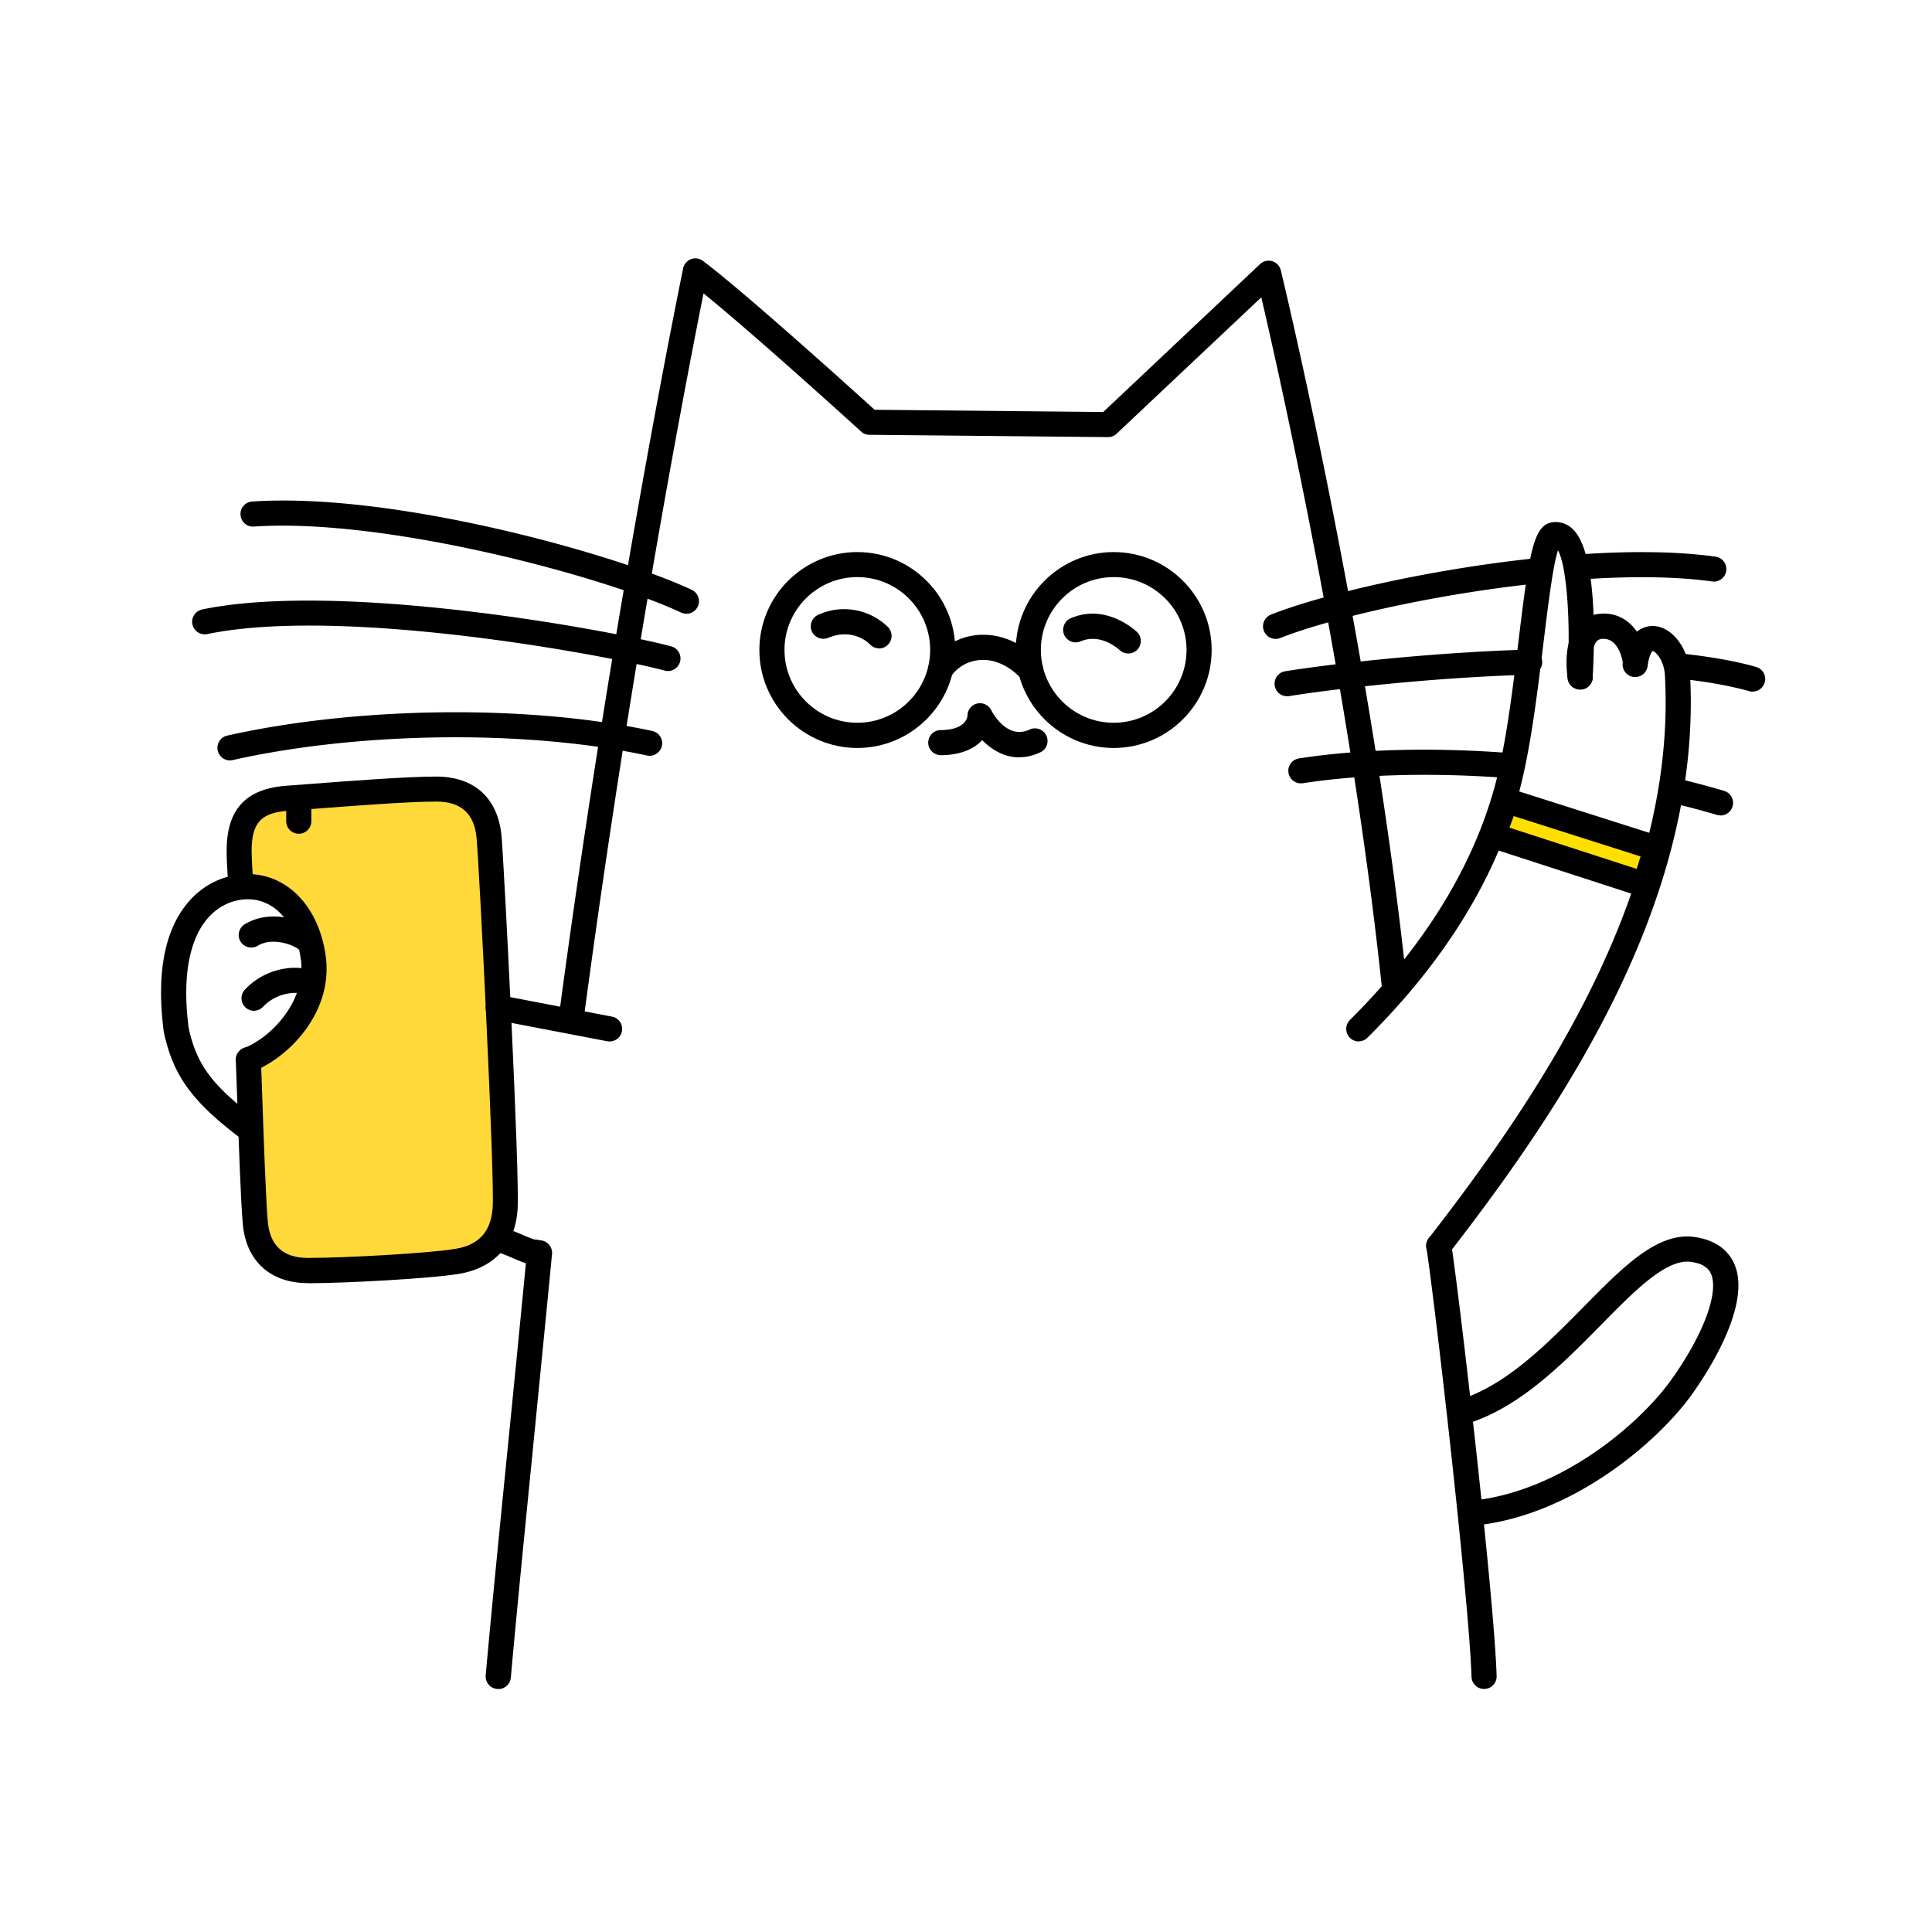 <svg xmlns="http://www.w3.org/2000/svg" width="200" height="200" fill="none"><g clip-path="url(#a)"><path fill="#FFD93A" d="M45.9 130.34c2.46 0 6.55.44 6.16-8.76-.39-9.2-1.32-32.98-2.02-35.21-.7-2.23-.2-3.81-5.28-4.14-5.08-.33-15.15.58-16.87 1.11-1.72.53-2.97 5.69-2.65 6.78.32 1.09 2.97 1.14 3.71 1.96.74.82 3.37 3.45 3.49 7.2.12 3.75-1.62 8.2-3.49 9.29-1.87 1.09-3.17 2.94-3.17 2.94s.59 15.75 1.41 16.94c.82 1.19.21 2.52 5.55 2.71 5.34.19 13.17-.82 13.17-.82h-.01Z"/><path fill="#000" d="M31.879 132.83c-3.91 0-6.43-2.31-6.75-6.18-.2-2.21-.39-7.76-.6-13.63l-.12-3.28c-.03-.72.54-1.32 1.25-1.35.71-.07 1.32.53 1.35 1.25l.12 3.29c.19 5.58.4 11.34.59 13.49.21 2.53 1.61 3.8 4.16 3.8 3.89 0 12.57-.49 15.22-.93 2.48-.41 3.72-1.77 3.9-4.27.23-3.18-1.39-35.29-1.66-38.24-.23-2.56-1.6-3.8-4.17-3.8-2.98 0-8.89.46-12.8.76-1 .08-1.87.14-2.54.19-2.82.2-3.78 1.25-3.78 4.16 0 .76.09 2.16.17 3.42.05.72-.5 1.33-1.21 1.38-.72.06-1.33-.5-1.38-1.21-.11-1.65-.17-2.83-.17-3.58 0-4.31 1.97-6.45 6.19-6.76.67-.05 1.53-.11 2.52-.19 3.95-.3 9.91-.76 13-.76 3.94 0 6.4 2.25 6.75 6.17.25 2.71 1.91 35.17 1.66 38.66-.26 3.68-2.42 6.04-6.07 6.65-2.99.5-11.94.97-15.64.97l.01-.01Z"/><path fill="#000" d="M30.929 86.31c-.72 0-1.3-.58-1.3-1.3v-1.66c0-.72.58-1.3 1.3-1.3.72 0 1.3.58 1.3 1.3v1.66c0 .72-.58 1.3-1.3 1.3ZM25.71 118.11c-.27 0-.55-.09-.78-.26-5.06-3.83-6.99-6.49-7.96-10.96 0-.04-.01-.07-.02-.11-.76-5.86.04-10.3 2.38-13.2 1.45-1.8 3.48-2.89 5.7-3.07 4.45-.36 8.02 3.18 8.71 8.62.69 5.85-4 10.41-7.55 11.79-.67.26-1.42-.07-1.68-.74-.26-.67.07-1.42.74-1.68 2.8-1.08 6.4-4.83 5.91-9.05-.51-4.04-2.88-6.59-5.91-6.34-1.51.12-2.89.88-3.89 2.12-1.29 1.59-2.65 4.83-1.83 11.18.83 3.81 2.41 5.93 6.97 9.39a1.294 1.294 0 0 1-.79 2.33v-.02Z"/><path fill="#000" d="M31.88 98.69c-.31 0-.62-.11-.87-.34-.61-.55-2.81-1.37-4.32-.45-.61.37-1.41.18-1.79-.43-.37-.61-.18-1.41.43-1.79 2.58-1.57 5.97-.58 7.42.74.53.48.57 1.31.09 1.84-.26.28-.61.43-.96.43ZM26.3 104.64c-.32 0-.64-.12-.89-.35-.52-.49-.55-1.31-.06-1.84 2.17-2.31 5.38-2.69 7.3-1.87.66.28.97 1.05.68 1.71-.28.66-1.05.97-1.71.68-.96-.41-3.02-.2-4.39 1.25-.26.27-.6.41-.95.41l.02.01ZM51.58 174.84h-.12a1.3 1.3 0 0 1-1.18-1.41c.56-6.34 1.56-16.37 2.53-26.06.66-6.62 1.29-13.02 1.75-17.85a1.302 1.302 0 0 1 2.59.25c-.46 4.83-1.1 11.23-1.75 17.86-.96 9.69-1.96 19.71-2.52 26.04-.06.68-.63 1.18-1.29 1.18l-.01-.01ZM153.63 174.84c-.7 0-1.28-.56-1.3-1.26-.24-7.78-3.72-38.21-4.67-44.43a1.299 1.299 0 1 1 2.57-.39c.96 6.25 4.47 36.89 4.7 44.74.02.72-.54 1.32-1.26 1.34h-.04ZM132.051 66.14c-.52 0-1-.31-1.21-.82a1.3 1.3 0 0 1 .72-1.69c4.94-1.98 15.91-4.62 27.3-5.83.72-.08 1.35.44 1.43 1.16a1.3 1.3 0 0 1-1.15 1.43c-11.16 1.19-21.83 3.75-26.61 5.66-.16.06-.32.09-.48.09ZM177.39 60.2c-.06 0-.12 0-.18-.01-3.62-.5-8.11-.57-13.35-.22-.7.05-1.34-.49-1.38-1.21-.05-.72.49-1.34 1.21-1.38 5.42-.37 10.09-.28 13.88.24a1.3 1.3 0 0 1-.18 2.59v-.01ZM133.239 72.07c-.63 0-1.18-.45-1.28-1.09-.11-.71.37-1.38 1.08-1.49 3.94-.64 14.29-1.92 25.27-2.25.72 0 1.32.54 1.34 1.26.02.72-.54 1.32-1.26 1.34-10.84.32-21.05 1.59-24.93 2.22-.07.01-.14.02-.21.02l-.01-.01ZM181.431 71.6c-.12 0-.23-.02-.35-.05-1.98-.56-4.4-.99-7.19-1.29a1.3 1.3 0 0 1-1.15-1.43c.08-.71.71-1.23 1.43-1.16 2.93.31 5.5.77 7.62 1.37a1.3 1.3 0 0 1-.35 2.55l-.01.01ZM134.661 81.09c-.63 0-1.18-.46-1.28-1.1-.11-.71.38-1.37 1.09-1.48 6.29-.97 13.81-1.16 21.76-.56a1.299 1.299 0 0 1-.19 2.59c-7.64-.58-15.16-.39-21.17.54-.07 0-.13.01-.2.01h-.01ZM178.101 84.41c-.12 0-.25-.02-.37-.05a83.18 83.18 0 0 0-4.55-1.21 1.3 1.3 0 0 1-.96-1.57c.17-.7.86-1.13 1.56-.96 1.62.38 3.2.81 4.7 1.25.69.21 1.08.93.87 1.62-.17.56-.69.93-1.25.93v-.01ZM71.05 63.53c-.19 0-.37-.04-.55-.12-7.79-3.67-30.49-9.83-44.22-8.9-.71.05-1.34-.49-1.38-1.21-.05-.72.49-1.34 1.21-1.38 14.75-1.01 37.8 5.51 45.5 9.14.65.31.93 1.08.62 1.73-.22.47-.69.75-1.18.75v-.01ZM69.149 69.46c-.11 0-.22-.01-.34-.04-6.07-1.62-33.34-6.68-47.35-3.78-.7.14-1.39-.31-1.54-1.01-.15-.7.31-1.39 1.01-1.54 14.46-2.99 42.35 2.16 48.55 3.82.69.18 1.11.9.92 1.59-.16.58-.68.96-1.26.97l.01-.01ZM23.81 78.72c-.6 0-1.13-.41-1.27-1.02-.16-.7.28-1.4.98-1.55 13.55-3.04 31.23-3.23 44-.48.7.15 1.15.84 1 1.54-.15.7-.85 1.15-1.54 1-12.43-2.68-29.66-2.49-42.88.47-.1.02-.19.03-.29.03v.01ZM105.5 78.4c-1.56 0-2.87-.81-3.82-1.78-.8.85-2.14 1.54-4.28 1.56-.71-.02-1.31-.57-1.31-1.29 0-.72.57-1.31 1.29-1.31 2.74-.03 2.77-1.47 2.77-1.48 0-.6.41-1.13 1-1.27.58-.13 1.19.14 1.46.68.16.32 1.67 3.1 3.98 2.01.65-.3 1.42-.02 1.73.63a1.3 1.3 0 0 1-.63 1.73c-.77.36-1.5.51-2.18.51l-.01.01Z"/><path fill="#000" d="M59.18 106.41c-.06 0-.12 0-.17-.01a1.31 1.31 0 0 1-1.12-1.46C63.6 62.2 70.65 28.12 70.72 27.78c.09-.44.4-.79.81-.95.42-.16.88-.09 1.24.18 4.35 3.27 15.55 13.4 17.77 15.41l23.669.23 16.23-15.31a1.3 1.3 0 0 1 1.26-.3c.44.13.78.49.89.94.09.38 9.38 38.79 13.08 74.23.07.71-.44 1.35-1.16 1.43-.72.08-1.35-.44-1.43-1.16-3.18-30.43-10.5-63.08-12.51-71.7l-14.98 14.12c-.24.23-.56.35-.89.35h-.01l-24.69-.24c-.32 0-.63-.12-.86-.34-.12-.11-10.79-9.82-16.31-14.3-1.6 7.99-7.49 38.26-12.38 74.92-.09.65-.65 1.13-1.29 1.13l.02-.01ZM55.38 130.94c-.68 0-1.45-.34-2.36-.73-.46-.2-.98-.42-1.28-.5-.7-.17-1.12-.88-.95-1.58.17-.7.88-1.13 1.58-.95.51.13 1.11.39 1.68.63.42.18 1.13.49 1.36.51.72 0 1.28.58 1.28 1.3 0 .72-.6 1.3-1.32 1.3l.01.02ZM152.472 157.941c-.66 0-1.23-.5-1.29-1.17a1.3 1.3 0 0 1 1.16-1.42c9.27-.93 17.44-7.99 20.67-12.52 3.29-4.6 4.94-9 4.12-10.94-.19-.44-.6-1.05-2.06-1.26-2.54-.38-5.84 2.97-9.33 6.52-4 4.06-8.53 8.66-14.08 10.3-.69.2-1.41-.19-1.61-.88-.2-.69.19-1.41.88-1.62 4.91-1.45 9.19-5.8 12.97-9.63 4.14-4.2 7.71-7.84 11.57-7.26 2.54.38 3.62 1.74 4.08 2.82 1.81 4.25-2.91 11.38-4.4 13.46-3.51 4.91-12.4 12.58-22.53 13.59h-.13l-.02.01Z"/><path fill="#000" d="M115.29 77.43c-5.59 0-10.14-4.55-10.14-10.14 0-5.59 4.55-10.14 10.14-10.14 5.59 0 10.14 4.55 10.14 10.14 0 5.59-4.55 10.14-10.14 10.14Zm0-17.69c-4.16 0-7.54 3.38-7.54 7.54s3.38 7.54 7.54 7.54 7.54-3.38 7.54-7.54-3.38-7.54-7.54-7.54ZM88.75 77.43c-5.59 0-10.14-4.55-10.14-10.14 0-5.59 4.55-10.14 10.14-10.14 5.59 0 10.14 4.55 10.14 10.14 0 5.59-4.55 10.14-10.14 10.14Zm0-17.69c-4.16 0-7.54 3.38-7.54 7.54s3.38 7.54 7.54 7.54 7.54-3.38 7.54-7.54-3.38-7.54-7.54-7.54Z"/><path fill="#000" d="M106.7 70.71c-.37 0-.75-.16-1-.47-.03-.04-1.65-1.93-3.91-1.93-2.26 0-3.28 1.62-3.32 1.68-.4.59-1.2.76-1.8.37-.6-.39-.77-1.19-.38-1.79.08-.12 1.89-2.86 5.5-2.86 3.61 0 5.82 2.76 5.92 2.88.46.55.37 1.37-.18 1.83-.24.2-.53.29-.82.29h-.01Z"/><g fill="#000"><path d="M116.799 66.35s-2.5-2.43-5.44-1.16Z"/><path d="M116.799 67.65c-.32 0-.65-.12-.9-.36-.09-.08-1.95-1.8-4.03-.9-.66.29-1.42-.02-1.71-.68-.28-.66.02-1.42.68-1.71 3.69-1.59 6.73 1.3 6.86 1.42.52.5.53 1.32.03 1.84-.25.26-.59.39-.93.39Z"/></g><g fill="#000"><path d="M91.008 65.82s-2.26-2.44-5.77-.99Z"/><path d="M91.009 67.12c-.35 0-.69-.14-.95-.41-.18-.19-1.79-1.73-4.33-.68a1.31 1.31 0 0 1-1.7-.7c-.27-.66.04-1.42.7-1.7a6.477 6.477 0 0 1 7.22 1.31c.49.53.46 1.35-.07 1.84-.25.23-.57.35-.88.35l.01-.01Z"/></g><path fill="#000" d="M148.941 130.26a1.294 1.294 0 0 1-1.03-2.09c12.02-15.48 25.66-36.09 24.44-58.26-.09-1.61-1-2.5-1.29-2.52-.05.04-.36.45-.5 1.56-.09.71-.73 1.21-1.45 1.13-.71-.09-1.22-.74-1.13-1.45.46-3.64 2.55-3.84 3.17-3.83 1.95.07 3.65 2.3 3.8 4.98 1.27 23.03-12.68 44.16-24.98 60-.26.33-.64.5-1.03.5v-.02Z"/><path fill="#000" d="M163.58 71.38c-.62 0-1.17-.45-1.28-1.08-.06-.36-.56-3.54.86-5.42.58-.77 1.4-1.23 2.37-1.33 3.26-.36 4.69 2.7 4.98 4.37.12.71-.35 1.38-1.06 1.5-.71.12-1.38-.35-1.5-1.05-.05-.25-.49-2.4-2.14-2.23-.26.03-.43.12-.57.31-.58.77-.5 2.64-.37 3.42a1.303 1.303 0 0 1-1.28 1.52l-.01-.01Z"/><path fill="#000" d="M140.66 107.81c-.33 0-.67-.13-.92-.38-.51-.51-.5-1.33 0-1.84 7.54-7.5 12.56-15.54 14.92-23.91 1.2-4.26 1.92-10.2 2.55-15.44 1.09-9.01 1.53-11.88 3.47-12.17.76-.11 1.5.12 2.09.66 2.68 2.46 2.28 12.42 2.1 15.42-.04.72-.66 1.25-1.38 1.22a1.3 1.3 0 0 1-1.22-1.38c.35-5.74-.11-11.49-.99-13.02-.54 1.65-1.06 6-1.5 9.58-.65 5.33-1.38 11.38-2.63 15.83-2.48 8.8-7.73 17.23-15.59 25.04-.25.25-.58.38-.92.38l.02.01Z"/><path fill="#FFDF00" d="m170.28 91.59-15.71-5.09 1.34-3.63 15.54 4.94-1.17 3.78Z"/><path fill="#000" d="m171.131 93.24-18.24-5.92 2.23-6.07 17.95 5.71-1.94 6.28Zm-14.87-7.56 13.17 4.27.4-1.29-13.13-4.18-.44 1.2ZM63.11 107.81c-.08 0-.16 0-.25-.02l-11.53-2.21a1.29 1.29 0 0 1-1.03-1.52c.14-.71.81-1.17 1.52-1.03l11.53 2.21c.71.13 1.17.82 1.03 1.52-.12.62-.66 1.05-1.28 1.05h.01Z"/></g><defs><clipPath id="a"><path fill="#fff" d="M0 0h200v200H0z"/></clipPath></defs></svg>